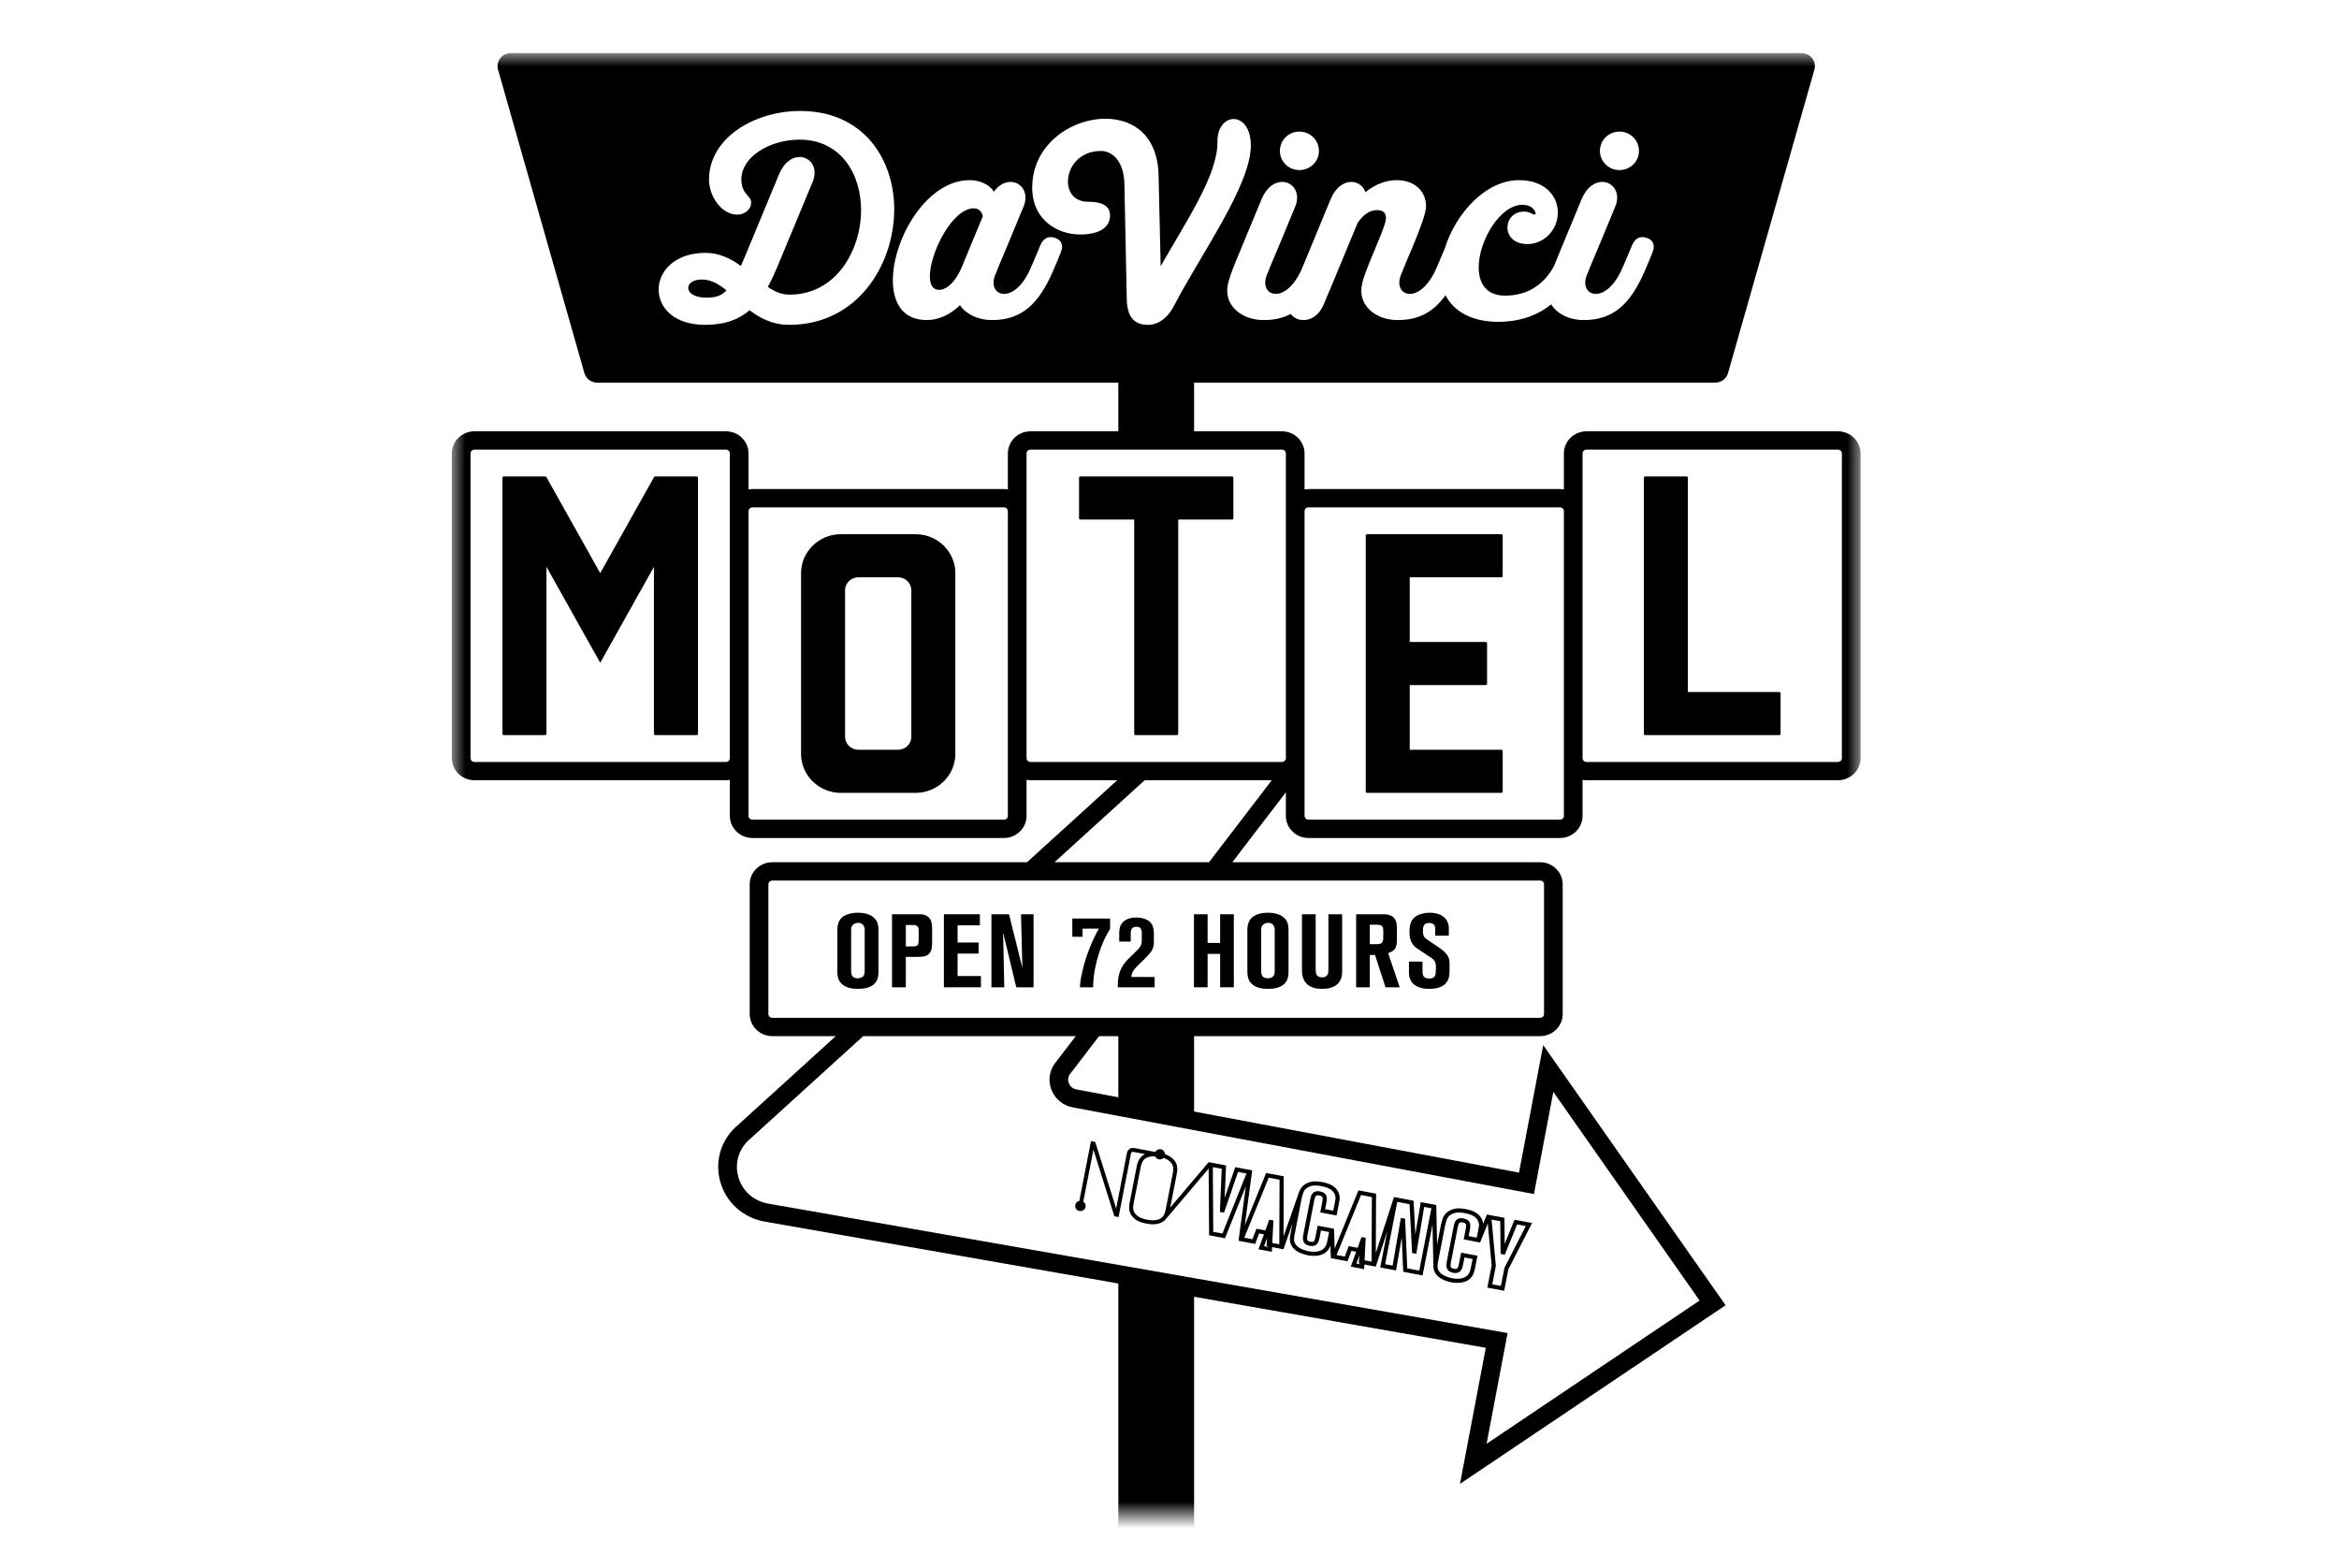 <?xml version="1.0" encoding="UTF-8"?>
<svg width="88px" height="59px" viewBox="0 0 88 59" version="1.1" xmlns="http://www.w3.org/2000/svg" xmlns:xlink="http://www.w3.org/1999/xlink">
    <title>dm_b</title>
    <defs>
        <rect id="path-1" x="0" y="0" width="88" height="59"></rect>
        <rect id="path-3" x="0" y="0" width="88" height="57"></rect>
        <polygon id="path-5" points="0 0 53 0 53 66 0 66"></polygon>
    </defs>
    <g id="Page-1" stroke="none" stroke-width="1" fill="none" fill-rule="evenodd">
        <g id="dm_b">
            <mask id="mask-2" fill="white">
                <use xlink:href="#path-1"></use>
            </mask>
            <use id="path-1" fill="#FFFFFF" fill-rule="nonzero" xlink:href="#path-1"></use>
            <mask id="mask-4" fill="white">
                <use xlink:href="#path-3"></use>
            </mask>
            <use id="path-1" fill="#FFFFFF" fill-rule="nonzero" xlink:href="#path-3"></use>
            <g id="Group-32" mask="url(#mask-4)">
                <g transform="translate(17, 2)">
                    <g id="Group-3" stroke-width="1" fill="none">
                        <mask id="mask-6" fill="white">
                            <use xlink:href="#path-5"></use>
                        </mask>
                        <g id="Clip-2"></g>
                        <path d="M17.287,25.721 C17.287,25.991 17.064,26.209 16.789,26.209 L15.292,26.209 C15.017,26.209 14.794,25.991 14.794,25.721 L14.794,20.209 C14.794,19.939 15.017,19.721 15.292,19.721 L16.789,19.721 C17.064,19.721 17.287,19.939 17.287,20.209 L17.287,25.721 Z M17.449,18.099 L14.632,18.099 C13.81,18.099 13.138,18.758 13.138,19.562 L13.138,26.368 C13.138,27.173 13.81,27.831 14.632,27.831 L17.449,27.831 C18.271,27.831 18.943,27.173 18.943,26.368 L18.943,19.562 C18.943,18.758 18.271,18.099 17.449,18.099 L17.449,18.099 Z M52.297,26.524 C52.297,26.604 52.231,26.668 52.151,26.668 L42.687,26.668 C42.606,26.668 42.541,26.604 42.541,26.524 L42.541,15.06 C42.541,14.981 42.606,14.917 42.687,14.917 L52.151,14.917 C52.231,14.917 52.297,14.981 52.297,15.06 L52.297,26.524 Z M41.838,28.697 C41.838,28.776 41.772,28.841 41.691,28.841 L32.228,28.841 C32.147,28.841 32.081,28.776 32.081,28.697 L32.081,17.233 C32.081,17.154 32.147,17.089 32.228,17.089 L41.691,17.089 C41.772,17.089 41.838,17.154 41.838,17.233 L41.838,28.697 Z M31.378,26.524 C31.378,26.604 31.312,26.668 31.231,26.668 L21.768,26.668 C21.687,26.668 21.622,26.604 21.622,26.524 L21.622,15.06 C21.622,14.981 21.687,14.917 21.768,14.917 L31.231,14.917 C31.312,14.917 31.378,14.981 31.378,15.06 L31.378,26.524 Z M28.485,30.441 L22.673,30.441 L25.075,28.257 L26.066,27.356 L30.848,27.356 L28.485,30.441 Z M40.944,31.13 C41.025,31.13 41.091,31.194 41.091,31.273 L41.091,36.152 C41.091,36.231 41.025,36.295 40.944,36.295 L12.056,36.295 C11.975,36.295 11.909,36.231 11.909,36.152 L11.909,31.273 C11.909,31.194 11.975,31.13 12.056,31.13 L40.944,31.13 Z M24.351,36.984 L25.075,36.984 L25.075,39.285 L23.5,38.989 C23.371,38.966 23.268,38.885 23.218,38.766 C23.168,38.647 23.182,38.518 23.248,38.423 L24.351,36.984 Z M40.712,42.925 L41.441,39.082 L46.944,46.932 L38.93,52.322 L39.72,48.155 L27.925,46.09 L25.075,45.591 L11.909,43.287 C11.352,43.192 10.917,42.801 10.773,42.265 C10.629,41.73 10.811,41.179 11.247,40.828 L15.476,36.984 L23.473,36.984 L22.678,38.021 C22.468,38.319 22.427,38.695 22.569,39.029 C22.709,39.363 23.01,39.601 23.37,39.666 L25.075,39.986 L27.925,40.522 L40.712,42.925 Z M24.416,3.68 C23.604,3.68 23.179,4.295 23.179,4.825 C23.179,5.242 23.43,5.592 23.942,5.592 C24.184,5.592 24.764,5.611 24.764,6.104 C24.764,6.473 24.483,6.823 23.633,6.823 C22.811,6.823 21.835,6.302 21.835,5.053 C21.835,3.453 23.285,2.468 24.59,2.468 C25.672,2.468 26.591,3.131 26.591,4.693 L26.668,8.016 C27.644,6.293 28.814,4.589 28.804,3.339 C28.794,2.78 29.104,2.478 29.413,2.478 C29.732,2.478 30.06,2.799 30.06,3.472 C30.06,4.977 28.166,7.58 27.151,9.54 C26.9,10.004 26.552,10.222 26.185,10.222 C25.653,10.222 25.402,9.9 25.392,9.247 L25.305,4.986 C25.305,4.106 24.88,3.68 24.416,3.68 L24.416,3.68 Z M22.914,7.486 C22.817,7.732 22.72,7.959 22.614,8.205 C22.073,9.455 21.425,10.042 20.323,10.042 C19.801,10.042 19.347,9.824 19.115,9.483 C18.729,9.862 18.284,10.042 17.868,10.042 C16.96,10.042 16.592,9.388 16.592,8.546 C16.592,6.984 17.859,4.778 19.482,4.778 C19.869,4.778 20.236,4.948 20.391,5.213 C20.575,4.958 20.807,4.844 21.019,4.844 C21.319,4.844 21.58,5.081 21.58,5.431 C21.58,5.545 21.561,5.658 21.502,5.791 L21.415,5.999 L20.874,7.306 C20.604,7.931 20.478,8.262 20.43,8.376 C20.294,8.745 20.449,9.057 20.777,9.057 C21.096,9.057 21.493,8.754 21.783,8.073 C21.841,7.95 21.937,7.713 22.14,7.23 C22.256,6.965 22.43,6.87 22.682,6.946 C22.933,7.022 23.02,7.22 22.914,7.486 L22.914,7.486 Z M12.69,10.222 C12.071,10.222 11.598,9.975 11.202,9.673 C10.757,10.051 10.225,10.222 9.529,10.222 C8.35,10.222 7.78,9.568 7.78,8.896 C7.78,8.205 8.389,7.514 9.539,7.514 C10.071,7.514 10.496,7.732 10.873,8.006 C10.921,7.893 10.979,7.77 11.037,7.628 L12.313,4.551 C12.507,4.096 12.806,3.907 13.086,3.907 C13.386,3.907 13.647,4.144 13.647,4.494 C13.647,4.608 13.628,4.721 13.57,4.854 L13.483,5.062 L12.236,8.063 C12.12,8.338 12.004,8.584 11.888,8.792 C12.139,8.972 12.41,9.086 12.7,9.086 C14.478,9.086 15.396,7.391 15.396,5.905 C15.396,4.541 14.633,3.254 13.077,3.254 C11.984,3.254 10.892,3.888 10.892,4.75 C10.892,5.185 11.115,5.318 11.221,5.479 C11.25,5.526 11.26,5.573 11.26,5.64 C11.26,5.848 11.047,6.075 10.738,6.075 C10.138,6.075 9.675,5.374 9.675,4.759 C9.675,3.188 11.385,2.175 13.106,2.175 C15.483,2.175 16.643,3.983 16.643,5.876 C16.643,7.94 15.28,10.222 12.69,10.222 L12.69,10.222 Z M31.24,4.844 C31.539,4.844 31.8,5.081 31.8,5.431 C31.8,5.545 31.781,5.658 31.723,5.791 L31.636,5.999 L31.095,7.306 C30.824,7.931 30.699,8.262 30.65,8.376 C30.515,8.745 30.67,9.057 30.998,9.057 C31.299,9.057 31.667,8.783 31.952,8.181 L33.066,5.488 C33.26,5.034 33.559,4.844 33.84,4.844 C34.081,4.844 34.294,4.996 34.371,5.232 C34.748,4.92 35.173,4.778 35.55,4.778 C36.159,4.778 36.652,5.138 36.652,5.763 C36.652,6.037 36.401,6.672 36.14,7.306 C35.869,7.931 35.744,8.262 35.695,8.376 C35.56,8.745 35.715,9.057 36.043,9.057 C36.362,9.057 36.758,8.754 37.048,8.073 C37.102,7.959 37.19,7.745 37.363,7.332 C37.769,6.029 38.895,4.778 40.15,4.778 C41.078,4.778 41.61,5.327 41.61,5.999 C41.61,6.662 41.078,7.183 40.469,7.183 C39.947,7.183 39.715,6.87 39.715,6.558 C39.715,6.255 39.938,5.961 40.344,5.961 C40.44,5.961 40.547,5.99 40.634,6.037 C40.73,6.104 40.808,6.075 40.759,5.971 C40.682,5.8 40.518,5.706 40.276,5.706 C39.435,5.706 38.633,7.06 38.633,8.063 C38.633,8.65 38.913,9.123 39.619,9.123 C40.433,9.123 41.054,8.751 41.458,8.027 C41.535,7.831 41.632,7.595 41.754,7.306 L42.508,5.488 C42.701,5.034 43.001,4.844 43.281,4.844 C43.581,4.844 43.842,5.081 43.842,5.431 C43.842,5.545 43.822,5.658 43.764,5.791 L43.677,5.999 L43.136,7.306 C42.865,7.931 42.74,8.262 42.691,8.376 C42.556,8.745 42.711,9.057 43.039,9.057 C43.358,9.057 43.755,8.754 44.044,8.073 C44.103,7.95 44.199,7.713 44.402,7.23 C44.518,6.965 44.692,6.87 44.943,6.946 C45.195,7.022 45.282,7.22 45.175,7.486 C45.079,7.732 44.982,7.959 44.876,8.205 C44.335,9.455 43.687,10.042 42.585,10.042 C42.046,10.042 41.585,9.814 41.36,9.451 C40.824,9.886 40.151,10.108 39.358,10.108 C38.386,10.108 37.694,9.72 37.385,9.108 C36.934,9.739 36.378,10.042 35.589,10.042 C34.825,10.042 34.216,9.587 34.216,8.934 C34.216,8.641 34.352,8.272 34.758,7.306 C34.961,6.823 35.144,6.378 35.144,6.217 C35.144,6.028 35.057,5.905 34.816,5.905 C34.564,5.905 34.323,6.037 34.081,6.378 L33.144,8.641 L32.796,9.464 C32.622,9.881 32.312,10.042 32.042,10.042 C31.844,10.042 31.667,9.96 31.565,9.813 C31.271,9.966 30.937,10.042 30.544,10.042 C29.78,10.042 29.171,9.587 29.171,8.934 C29.171,8.641 29.307,8.272 29.713,7.306 L30.467,5.488 C30.66,5.034 30.96,4.844 31.24,4.844 L31.24,4.844 Z M31.887,2.951 C32.293,2.951 32.622,3.273 32.622,3.68 C32.622,4.078 32.293,4.399 31.887,4.399 C31.481,4.399 31.153,4.078 31.153,3.68 C31.153,3.273 31.481,2.951 31.887,2.951 L31.887,2.951 Z M43.929,2.951 C44.335,2.951 44.663,3.273 44.663,3.68 C44.663,4.078 44.335,4.399 43.929,4.399 C43.523,4.399 43.194,4.078 43.194,3.68 C43.194,3.273 43.523,2.951 43.929,2.951 L43.929,2.951 Z M20.919,28.697 C20.919,28.776 20.853,28.841 20.772,28.841 L11.309,28.841 C11.228,28.841 11.162,28.776 11.162,28.697 L11.162,17.233 C11.162,17.154 11.228,17.089 11.309,17.089 L20.772,17.089 C20.853,17.089 20.919,17.154 20.919,17.233 L20.919,28.697 Z M10.459,26.524 C10.459,26.604 10.394,26.668 10.313,26.668 L0.849,26.668 C0.769,26.668 0.703,26.604 0.703,26.524 L0.703,15.06 C0.703,14.981 0.769,14.917 0.849,14.917 L10.313,14.917 C10.394,14.917 10.459,14.981 10.459,15.06 L10.459,26.524 Z M52.151,14.228 L42.687,14.228 C42.219,14.228 41.838,14.601 41.838,15.06 L41.838,16.415 C41.79,16.407 41.741,16.401 41.691,16.401 L32.228,16.401 C32.177,16.401 32.129,16.407 32.081,16.415 L32.081,15.06 C32.081,14.601 31.7,14.228 31.231,14.228 L27.925,14.228 L27.925,12.396 L47.533,12.396 C47.756,12.396 47.953,12.25 48.013,12.039 L51.263,0.619 C51.352,0.308 51.113,-6.11460814e-05 50.783,-6.11460814e-05 L2.217,-6.11460814e-05 C1.887,-6.11460814e-05 1.648,0.308 1.737,0.619 L4.987,12.039 C5.047,12.25 5.243,12.396 5.467,12.396 L25.075,12.396 L25.075,14.228 L21.768,14.228 C21.3,14.228 20.919,14.601 20.919,15.06 L20.919,16.415 C20.871,16.407 20.822,16.401 20.772,16.401 L11.309,16.401 C11.259,16.401 11.21,16.407 11.162,16.415 L11.162,15.06 C11.162,14.601 10.781,14.228 10.313,14.228 L0.849,14.228 C0.381,14.228 -8.3237597e-05,14.601 -8.3237597e-05,15.06 L-8.3237597e-05,26.524 C-8.3237597e-05,26.983 0.381,27.356 0.849,27.356 L10.313,27.356 C10.363,27.356 10.411,27.35 10.459,27.342 L10.459,28.697 C10.459,29.156 10.841,29.529 11.309,29.529 L20.772,29.529 C21.241,29.529 21.622,29.156 21.622,28.697 L21.622,27.342 C21.67,27.35 21.718,27.356 21.768,27.356 L25.033,27.356 L21.64,30.441 L12.056,30.441 C11.588,30.441 11.206,30.815 11.206,31.273 L11.206,36.152 C11.206,36.61 11.588,36.984 12.056,36.984 L14.444,36.984 L10.792,40.303 C10.147,40.828 9.879,41.646 10.093,42.441 C10.308,43.239 10.958,43.824 11.787,43.965 L25.075,46.291 L25.075,66 L27.925,66 L27.925,46.789 L38.9,48.71 L37.929,53.83 L47.922,47.109 L41.06,37.322 L40.15,42.119 L27.925,39.821 L27.925,36.984 L40.944,36.984 C41.412,36.984 41.793,36.61 41.793,36.152 L41.793,31.273 C41.793,30.815 41.412,30.441 40.944,30.441 L29.363,30.441 L31.378,27.811 L31.378,28.697 C31.378,29.156 31.759,29.529 32.228,29.529 L41.691,29.529 C42.159,29.529 42.541,29.156 42.541,28.697 L42.541,27.342 C42.588,27.35 42.637,27.356 42.687,27.356 L52.151,27.356 C52.619,27.356 53,26.983 53,26.524 L53,15.06 C53,14.601 52.619,14.228 52.151,14.228 L52.151,14.228 Z M49.941,24.036 L46.503,24.036 L46.503,15.975 C46.503,15.948 46.481,15.926 46.453,15.926 L44.897,15.926 C44.87,15.926 44.847,15.948 44.847,15.975 L44.847,25.61 C44.847,25.636 44.87,25.658 44.897,25.658 L49.941,25.658 C49.968,25.658 49.991,25.636 49.991,25.61 L49.991,24.085 C49.991,24.058 49.968,24.036 49.941,24.036 L49.941,24.036 Z M9.211,15.926 L7.65,15.926 C7.647,15.926 7.646,15.928 7.643,15.929 C7.636,15.93 7.63,15.933 7.623,15.937 C7.62,15.939 7.617,15.941 7.615,15.944 C7.612,15.946 7.608,15.947 7.607,15.95 L5.582,19.564 L3.557,15.95 C3.555,15.946 3.55,15.945 3.546,15.942 C3.545,15.94 3.544,15.939 3.542,15.938 C3.535,15.933 3.528,15.93 3.519,15.929 C3.517,15.928 3.515,15.926 3.512,15.926 L1.951,15.926 C1.925,15.926 1.904,15.947 1.904,15.972 L1.904,25.612 C1.904,25.638 1.925,25.658 1.951,25.658 L3.512,25.658 C3.538,25.658 3.56,25.638 3.56,25.612 L3.56,19.326 L4.637,21.25 L5.582,22.936 L6.526,21.25 L7.603,19.329 L7.603,25.612 C7.603,25.638 7.624,25.658 7.65,25.658 L9.211,25.658 C9.237,25.658 9.259,25.638 9.259,25.612 L9.259,15.972 C9.259,15.947 9.237,15.926 9.211,15.926 L9.211,15.926 Z M29.353,15.926 L23.647,15.926 C23.62,15.926 23.597,15.948 23.597,15.975 L23.597,17.499 C23.597,17.526 23.62,17.548 23.647,17.548 L25.672,17.548 L25.672,25.61 C25.672,25.636 25.694,25.658 25.722,25.658 L27.278,25.658 C27.306,25.658 27.328,25.636 27.328,25.61 L27.328,17.548 L29.353,17.548 C29.38,17.548 29.403,17.526 29.403,17.499 L29.403,15.975 C29.403,15.948 29.38,15.926 29.353,15.926 L29.353,15.926 Z M8.892,8.83 C8.892,9.01 9.114,9.199 9.568,9.199 C9.887,9.199 10.119,9.152 10.332,8.925 C10.042,8.688 9.752,8.517 9.404,8.517 C9.066,8.517 8.892,8.669 8.892,8.83 L8.892,8.83 Z M19.637,5.838 C18.825,5.838 17.984,7.524 17.984,8.394 C17.984,8.707 18.091,8.906 18.332,8.906 C18.593,8.906 18.941,8.65 19.212,7.987 L19.492,7.306 L19.975,6.141 C19.946,5.971 19.83,5.838 19.637,5.838 L19.637,5.838 Z M39.486,18.099 L34.433,18.099 C34.405,18.099 34.383,18.121 34.383,18.148 L34.383,27.782 C34.383,27.809 34.405,27.831 34.433,27.831 L39.486,27.831 C39.514,27.831 39.536,27.809 39.536,27.782 L39.536,26.258 C39.536,26.231 39.514,26.209 39.486,26.209 L36.039,26.209 L36.039,23.776 L38.898,23.776 C38.926,23.776 38.948,23.754 38.948,23.727 L38.948,22.203 C38.948,22.176 38.926,22.154 38.898,22.154 L36.039,22.154 L36.039,19.721 L39.486,19.721 C39.514,19.721 39.536,19.699 39.536,19.672 L39.536,18.148 C39.536,18.121 39.514,18.099 39.486,18.099 L39.486,18.099 Z" id="Fill-1" fill="#000000" mask="url(#mask-6)"></path>
                    </g>
                    <path d="M15.532,33.065 C15.532,33.049 15.544,32.924 15.501,32.843 C15.477,32.792 15.418,32.722 15.287,32.722 C15.259,32.722 15.184,32.726 15.121,32.772 C15.006,32.851 15.022,32.971 15.022,33.084 L15.022,34.474 C15.022,34.555 15.018,34.656 15.069,34.726 C15.128,34.808 15.255,34.808 15.279,34.808 C15.303,34.808 15.378,34.804 15.441,34.762 C15.536,34.695 15.532,34.586 15.532,34.485 L15.532,33.065 Z M15.889,35.022 C15.722,35.174 15.497,35.205 15.283,35.205 C15.077,35.205 14.867,35.178 14.701,35.046 C14.618,34.979 14.578,34.913 14.562,34.874 C14.515,34.777 14.503,34.66 14.503,34.559 L14.503,33.018 C14.503,32.959 14.491,32.683 14.677,32.52 C14.78,32.43 14.974,32.341 15.287,32.341 C15.691,32.341 15.904,32.504 15.987,32.664 C16.031,32.753 16.051,32.839 16.051,33.03 L16.051,34.559 C16.051,34.734 16.023,34.894 15.889,35.022 L15.889,35.022 Z" id="Fill-4" fill="#000000"></path>
                    <path d="M17.563,33.084 C17.563,33.006 17.575,32.924 17.523,32.862 C17.464,32.788 17.353,32.804 17.333,32.804 L17.08,32.804 L17.08,33.609 L17.329,33.609 C17.436,33.609 17.495,33.598 17.527,33.555 C17.563,33.508 17.563,33.419 17.563,33.364 L17.563,33.084 Z M17.97,33.866 C17.887,33.967 17.769,34.002 17.515,34.002 L17.08,34.002 L17.08,35.147 L16.561,35.147 L16.561,32.399 L17.598,32.399 C17.614,32.399 17.681,32.399 17.737,32.411 C17.903,32.446 17.982,32.551 18.01,32.605 C18.07,32.722 18.07,32.897 18.07,33.018 L18.07,33.38 C18.07,33.637 18.057,33.761 17.97,33.866 L17.97,33.866 Z" id="Fill-6" fill="#000000"></path>
                    <polygon id="Fill-8" fill="#000000" points="18.512 35.147 18.512 32.399 19.866 32.399 19.866 32.815 19.027 32.815 19.027 33.462 19.818 33.462 19.818 33.878 19.027 33.878 19.027 34.723 19.906 34.723 19.906 35.147"></polygon>
                    <polygon id="Fill-10" fill="#000000" points="21.235 35.147 20.74 33.088 20.784 35.147 20.301 35.147 20.301 32.399 20.962 32.399 21.465 34.415 21.414 32.399 21.885 32.399 21.885 35.147"></polygon>
                    <path d="M24.663,33.123 C24.587,33.255 24.437,33.559 24.322,33.948 C24.275,34.104 24.124,34.618 24.128,35.147 L23.633,35.147 C23.637,34.987 23.653,34.847 23.724,34.536 C23.875,33.882 24.124,33.353 24.235,33.138 C24.271,33.068 24.31,33.006 24.346,32.94 L23.728,32.94 L23.728,33.244 L23.344,33.244 L23.344,32.559 L24.766,32.559 L24.766,32.944 C24.73,33.002 24.695,33.061 24.663,33.123" id="Fill-12" fill="#000000"></path>
                    <path d="M25.054,35.147 L25.054,35.085 C25.054,34.851 25.082,34.649 25.189,34.431 C25.292,34.224 25.43,34.096 25.596,33.936 C25.636,33.898 25.68,33.858 25.719,33.816 C25.794,33.742 25.882,33.664 25.925,33.566 C25.953,33.508 25.957,33.454 25.957,33.392 L25.957,33.096 C25.957,33.022 25.945,32.952 25.889,32.905 C25.842,32.87 25.783,32.87 25.763,32.87 C25.751,32.87 25.691,32.87 25.648,32.889 C25.553,32.936 25.541,33.029 25.541,33.119 L25.541,33.427 L25.109,33.427 L25.109,33.111 C25.109,32.956 25.129,32.827 25.236,32.707 C25.41,32.52 25.68,32.523 25.747,32.523 C25.802,32.523 26.226,32.516 26.361,32.827 C26.4,32.924 26.412,33.064 26.412,33.084 L26.412,33.427 C26.412,33.559 26.4,33.606 26.376,33.672 C26.325,33.827 26.155,33.991 25.893,34.244 C25.783,34.353 25.636,34.481 25.585,34.637 C25.573,34.68 25.569,34.688 25.565,34.758 L26.44,34.758 L26.44,35.147 L25.054,35.147 Z" id="Fill-14" fill="#000000"></path>
                    <polygon id="Fill-16" fill="#000000" points="28.905 35.147 28.905 33.89 28.434 33.89 28.434 35.147 27.92 35.147 27.92 32.399 28.434 32.399 28.434 33.477 28.905 33.477 28.905 32.399 29.42 32.399 29.42 35.147"></polygon>
                    <path d="M30.959,33.065 C30.959,33.049 30.971,32.924 30.927,32.843 C30.904,32.792 30.845,32.722 30.714,32.722 C30.686,32.722 30.611,32.726 30.547,32.772 C30.433,32.851 30.449,32.971 30.449,33.084 L30.449,34.474 C30.449,34.555 30.445,34.656 30.496,34.726 C30.555,34.808 30.682,34.808 30.706,34.808 C30.73,34.808 30.805,34.804 30.868,34.762 C30.963,34.695 30.959,34.586 30.959,34.485 L30.959,33.065 Z M31.315,35.022 C31.149,35.174 30.924,35.205 30.71,35.205 C30.504,35.205 30.294,35.178 30.128,35.046 C30.045,34.979 30.005,34.913 29.989,34.874 C29.942,34.777 29.93,34.66 29.93,34.559 L29.93,33.018 C29.93,32.959 29.918,32.683 30.104,32.52 C30.207,32.43 30.401,32.341 30.714,32.341 C31.118,32.341 31.331,32.504 31.414,32.664 C31.458,32.753 31.478,32.839 31.478,33.03 L31.478,34.559 C31.478,34.734 31.45,34.894 31.315,35.022 L31.315,35.022 Z" id="Fill-18" fill="#000000"></path>
                    <path d="M33.37,34.968 C33.172,35.221 32.792,35.205 32.724,35.205 C32.519,35.205 32.305,35.162 32.154,35.007 C32.127,34.98 32.071,34.913 32.036,34.82 C31.996,34.723 31.984,34.614 31.984,34.516 L31.984,32.399 L32.499,32.399 L32.499,34.442 C32.499,34.516 32.499,34.59 32.526,34.657 C32.578,34.769 32.708,34.773 32.74,34.773 C32.764,34.773 32.831,34.773 32.891,34.73 C32.99,34.664 32.978,34.536 32.978,34.438 L32.978,32.399 L33.496,32.399 L33.496,34.528 C33.496,34.692 33.481,34.828 33.37,34.968" id="Fill-20" fill="#000000"></path>
                    <path d="M35.043,33.018 C35.043,32.846 34.984,32.792 34.806,32.792 L34.537,32.792 L34.537,33.524 L34.806,33.524 C34.984,33.524 35.043,33.462 35.043,33.263 L35.043,33.018 Z M35.127,35.147 L34.731,33.929 L34.537,33.929 L34.537,35.147 L34.022,35.147 L34.022,32.399 L35.051,32.399 C35.392,32.399 35.554,32.555 35.554,32.889 L35.554,33.388 C35.554,33.66 35.471,33.785 35.226,33.859 L35.661,35.147 L35.127,35.147 Z" id="Fill-22" fill="#000000"></path>
                    <path d="M37.509,34.785 C37.446,35.007 37.26,35.205 36.785,35.205 C36.587,35.205 36.377,35.178 36.211,35.05 C36.12,34.979 36.084,34.906 36.064,34.863 C36.032,34.785 36.009,34.734 36.009,34.579 L36.009,34.178 L36.519,34.178 L36.519,34.497 C36.519,34.598 36.512,34.715 36.61,34.777 C36.642,34.797 36.69,34.816 36.769,34.816 C36.86,34.816 36.911,34.797 36.947,34.765 C37.022,34.707 37.022,34.586 37.022,34.4 C37.022,34.365 37.03,34.24 36.967,34.147 C36.927,34.088 36.868,34.053 36.848,34.038 L36.361,33.715 C36.254,33.645 36.199,33.602 36.128,33.489 C36.068,33.392 36.029,33.286 36.029,33.053 C36.029,33.014 36.025,32.819 36.096,32.675 C36.254,32.341 36.733,32.341 36.789,32.341 C36.872,32.341 37.319,32.341 37.466,32.702 C37.493,32.772 37.509,32.8 37.509,32.932 L37.509,33.205 L36.995,33.205 L36.995,32.924 C36.995,32.843 36.963,32.726 36.765,32.726 C36.646,32.726 36.535,32.769 36.535,32.998 C36.535,33.01 36.527,33.173 36.591,33.263 C36.607,33.286 36.642,33.314 36.698,33.352 L37.196,33.691 C37.232,33.715 37.343,33.796 37.426,33.905 C37.549,34.065 37.537,34.186 37.537,34.38 C37.537,34.59 37.537,34.68 37.509,34.785" id="Fill-24" fill="#000000"></path>
                    <path d="M30.703,44.913 L30.558,44.886 L30.727,44.421 L30.703,44.913 Z M30.348,45.004 L30.851,45.099 L30.909,43.92 L30.753,43.89 L30.348,45.004 Z" id="Fill-26" fill="#000000"></path>
                    <path d="M34.175,45.566 L34.03,45.539 L34.199,45.075 L34.175,45.566 Z M33.821,45.657 L34.324,45.752 L34.381,44.573 L34.225,44.544 L33.821,45.657 Z" id="Fill-28" fill="#000000"></path>
                    <path d="M39.603,45.7 L39.467,46.383 L39.143,46.322 L39.278,45.627 L39.117,43.887 L39.444,43.948 L39.457,45.177 L39.615,45.207 L40.078,44.067 L40.405,44.129 L39.603,45.7 Z M38.053,43.84 C37.76,43.785 37.711,44.038 37.693,44.134 L37.432,45.471 C37.413,45.569 37.363,45.83 37.67,45.887 C37.974,45.945 38.019,45.714 38.049,45.561 L38.097,45.312 L38.403,45.369 L38.349,45.647 C38.332,45.735 38.31,45.836 38.264,45.913 C38.122,46.156 37.781,46.121 37.636,46.094 C37.635,46.094 37.634,46.093 37.634,46.093 C37.539,46.075 37.448,46.043 37.412,46.027 C37.225,45.954 37.119,45.849 37.09,45.708 C37.074,45.623 37.088,45.555 37.105,45.468 L37.369,44.109 C37.377,44.069 37.389,44.026 37.401,43.983 C37.438,43.83 37.5,43.743 37.616,43.682 C37.71,43.634 37.843,43.592 38.118,43.644 C38.308,43.679 38.439,43.737 38.53,43.824 C38.581,43.875 38.617,43.938 38.632,44.004 C38.652,44.077 38.647,44.115 38.619,44.261 L38.559,44.566 L38.254,44.509 L38.3,44.27 C38.335,44.091 38.347,43.896 38.053,43.84 L38.053,43.84 Z M36.397,45.806 L35.945,45.721 L35.864,43.852 L35.705,43.822 L35.395,45.617 L35.112,45.564 L35.569,43.219 L36.032,43.306 L36.128,45.145 L36.285,45.174 L36.582,43.409 L36.853,43.461 L36.397,45.806 Z M34.288,45.409 L34.306,44.991 L33.742,44.885 L33.595,45.278 L33.286,45.22 L34.206,42.962 L34.614,43.039 L34.603,45.468 L34.288,45.409 Z M32.951,44.631 C32.934,44.719 32.912,44.82 32.866,44.897 C32.724,45.14 32.384,45.106 32.238,45.078 C32.237,45.078 32.237,45.078 32.236,45.078 C32.141,45.06 32.051,45.027 32.014,45.012 C31.827,44.938 31.721,44.833 31.692,44.692 C31.677,44.608 31.69,44.539 31.707,44.452 L31.971,43.094 C31.979,43.054 31.991,43.01 32.003,42.968 C32.04,42.814 32.103,42.727 32.218,42.666 C32.312,42.618 32.445,42.576 32.72,42.628 C32.91,42.664 33.041,42.721 33.132,42.809 C33.183,42.86 33.219,42.922 33.234,42.988 C33.254,43.061 33.249,43.099 33.221,43.245 L33.162,43.551 L32.856,43.493 L32.902,43.254 C32.937,43.075 32.949,42.88 32.656,42.825 C32.363,42.77 32.313,43.023 32.295,43.118 L32.034,44.455 C32.015,44.553 31.965,44.814 32.272,44.872 C32.576,44.929 32.621,44.698 32.651,44.545 L32.699,44.296 L33.005,44.353 L32.951,44.631 Z M30.816,44.756 L30.834,44.337 L30.27,44.231 L30.122,44.625 L29.814,44.567 L30.733,42.309 L31.141,42.386 L31.131,44.815 L30.816,44.756 Z M28.99,44.412 L28.646,44.347 L28.63,41.913 L28.965,41.976 L28.896,43.597 L29.052,43.626 L29.578,42.092 L29.896,42.152 L28.99,44.412 Z M26.67,43.841 C26.544,43.918 26.387,43.933 26.162,43.891 C26.019,43.864 25.839,43.816 25.723,43.68 C25.664,43.612 25.65,43.557 25.646,43.536 C25.628,43.47 25.629,43.385 25.649,43.283 L25.914,41.921 C25.946,41.749 26.013,41.632 26.114,41.573 C26.168,41.541 26.278,41.498 26.457,41.506 C26.482,41.563 26.532,41.609 26.599,41.621 C26.666,41.634 26.729,41.609 26.774,41.564 C27.032,41.652 27.107,41.803 27.127,41.87 C27.146,41.942 27.15,42.007 27.119,42.168 L26.857,43.511 C26.824,43.68 26.77,43.776 26.67,43.841 L26.67,43.841 Z M39.981,43.891 L39.611,44.801 L39.601,43.82 L38.942,43.696 L38.942,43.697 L38.799,44.048 C38.797,44.022 38.793,43.996 38.785,43.967 C38.765,43.875 38.715,43.788 38.641,43.715 C38.491,43.57 38.287,43.518 38.148,43.492 C37.891,43.443 37.71,43.459 37.543,43.545 C37.386,43.627 37.296,43.751 37.249,43.945 C37.236,43.989 37.223,44.036 37.214,44.08 L37.068,44.831 L37.037,43.342 L37.037,43.338 L36.453,43.228 L36.249,44.441 L36.183,43.177 L35.444,43.038 L35.441,43.056 L34.762,45.144 L34.772,42.911 L34.108,42.786 L33.215,44.979 L33.189,44.233 L33.189,44.233 L33.189,44.23 L32.574,44.115 L32.496,44.516 C32.457,44.715 32.43,44.744 32.302,44.72 C32.196,44.7 32.155,44.661 32.189,44.484 L32.449,43.147 C32.482,42.978 32.528,42.958 32.626,42.977 C32.764,43.003 32.783,43.042 32.748,43.225 L32.671,43.616 L33.286,43.732 L33.376,43.274 C33.406,43.117 33.414,43.053 33.387,42.952 C33.367,42.86 33.317,42.773 33.243,42.699 C33.093,42.554 32.89,42.502 32.75,42.476 C32.493,42.428 32.312,42.444 32.145,42.53 C32.02,42.595 31.939,42.688 31.886,42.821 L31.885,42.82 L31.289,44.522 L31.299,42.258 L30.635,42.133 L29.833,44.104 L30.111,42.038 L30.112,42.035 L29.473,41.914 L29.075,43.072 L29.128,41.849 L28.471,41.726 L28.471,41.728 L27.027,43.434 L27.268,42.196 C27.301,42.029 27.302,41.937 27.273,41.83 C27.246,41.738 27.149,41.536 26.829,41.425 C26.826,41.336 26.765,41.257 26.673,41.24 C26.585,41.223 26.503,41.268 26.463,41.342 L25.668,41.193 C25.544,41.169 25.425,41.249 25.401,41.371 L24.993,43.469 L24.205,40.965 L24.046,40.935 L23.608,43.183 C23.532,43.198 23.47,43.257 23.454,43.336 C23.434,43.441 23.504,43.543 23.611,43.563 C23.718,43.583 23.822,43.514 23.842,43.409 C23.858,43.33 23.822,43.253 23.757,43.211 L24.138,41.257 L24.926,43.762 L25.084,43.792 L25.55,41.399 C25.558,41.358 25.598,41.332 25.639,41.339 L26.079,41.422 C26.062,41.43 26.048,41.437 26.036,41.444 C25.896,41.527 25.804,41.678 25.763,41.902 L25.499,43.255 C25.475,43.38 25.475,43.485 25.498,43.569 C25.505,43.609 25.53,43.687 25.607,43.777 C25.754,43.948 25.966,44.006 26.134,44.038 C26.299,44.069 26.542,44.095 26.751,43.967 L26.752,43.966 C26.814,43.927 26.856,43.879 26.891,43.829 L26.894,43.832 L28.473,41.968 L28.49,44.475 L29.089,44.588 L29.872,42.633 L29.597,44.682 L29.597,44.682 L29.597,44.684 L30.224,44.802 L30.371,44.408 L30.671,44.464 L30.653,44.882 L31.287,45.002 L31.287,45.002 L31.288,45.002 L31.63,44.024 L31.552,44.423 C31.534,44.518 31.516,44.607 31.538,44.721 C31.578,44.917 31.718,45.063 31.954,45.155 C31.996,45.173 32.098,45.209 32.209,45.23 C32.21,45.23 32.211,45.23 32.212,45.231 C32.387,45.264 32.81,45.303 33.003,44.975 C33.024,44.939 33.04,44.9 33.054,44.861 L33.07,45.336 L33.069,45.337 L33.696,45.455 L33.844,45.061 L34.143,45.118 L34.125,45.536 L34.76,45.655 L34.76,45.653 L34.761,45.654 L35.194,44.323 L34.928,45.687 L35.523,45.799 L35.737,44.562 L35.793,45.85 L36.522,45.987 L36.895,44.072 L36.927,45.604 L36.927,45.604 C36.925,45.645 36.926,45.689 36.935,45.737 C36.976,45.932 37.117,46.078 37.351,46.17 C37.395,46.189 37.502,46.231 37.61,46.246 C37.785,46.28 38.208,46.319 38.401,45.991 C38.458,45.892 38.484,45.777 38.504,45.676 L38.587,45.246 L37.972,45.131 L37.894,45.532 C37.855,45.731 37.828,45.76 37.7,45.735 C37.594,45.716 37.553,45.677 37.587,45.5 L37.847,44.163 C37.88,43.994 37.926,43.974 38.024,43.993 C38.162,44.019 38.181,44.058 38.145,44.241 L38.069,44.632 L38.685,44.748 L38.685,44.744 L38.686,44.745 L38.974,44.036 L39.121,45.609 L38.958,46.445 L39.592,46.564 L39.748,45.76 L40.64,44.016 L39.981,43.891 Z" id="Fill-30" fill="#000000"></path>
                </g>
            </g>
        </g>
    </g>
</svg>